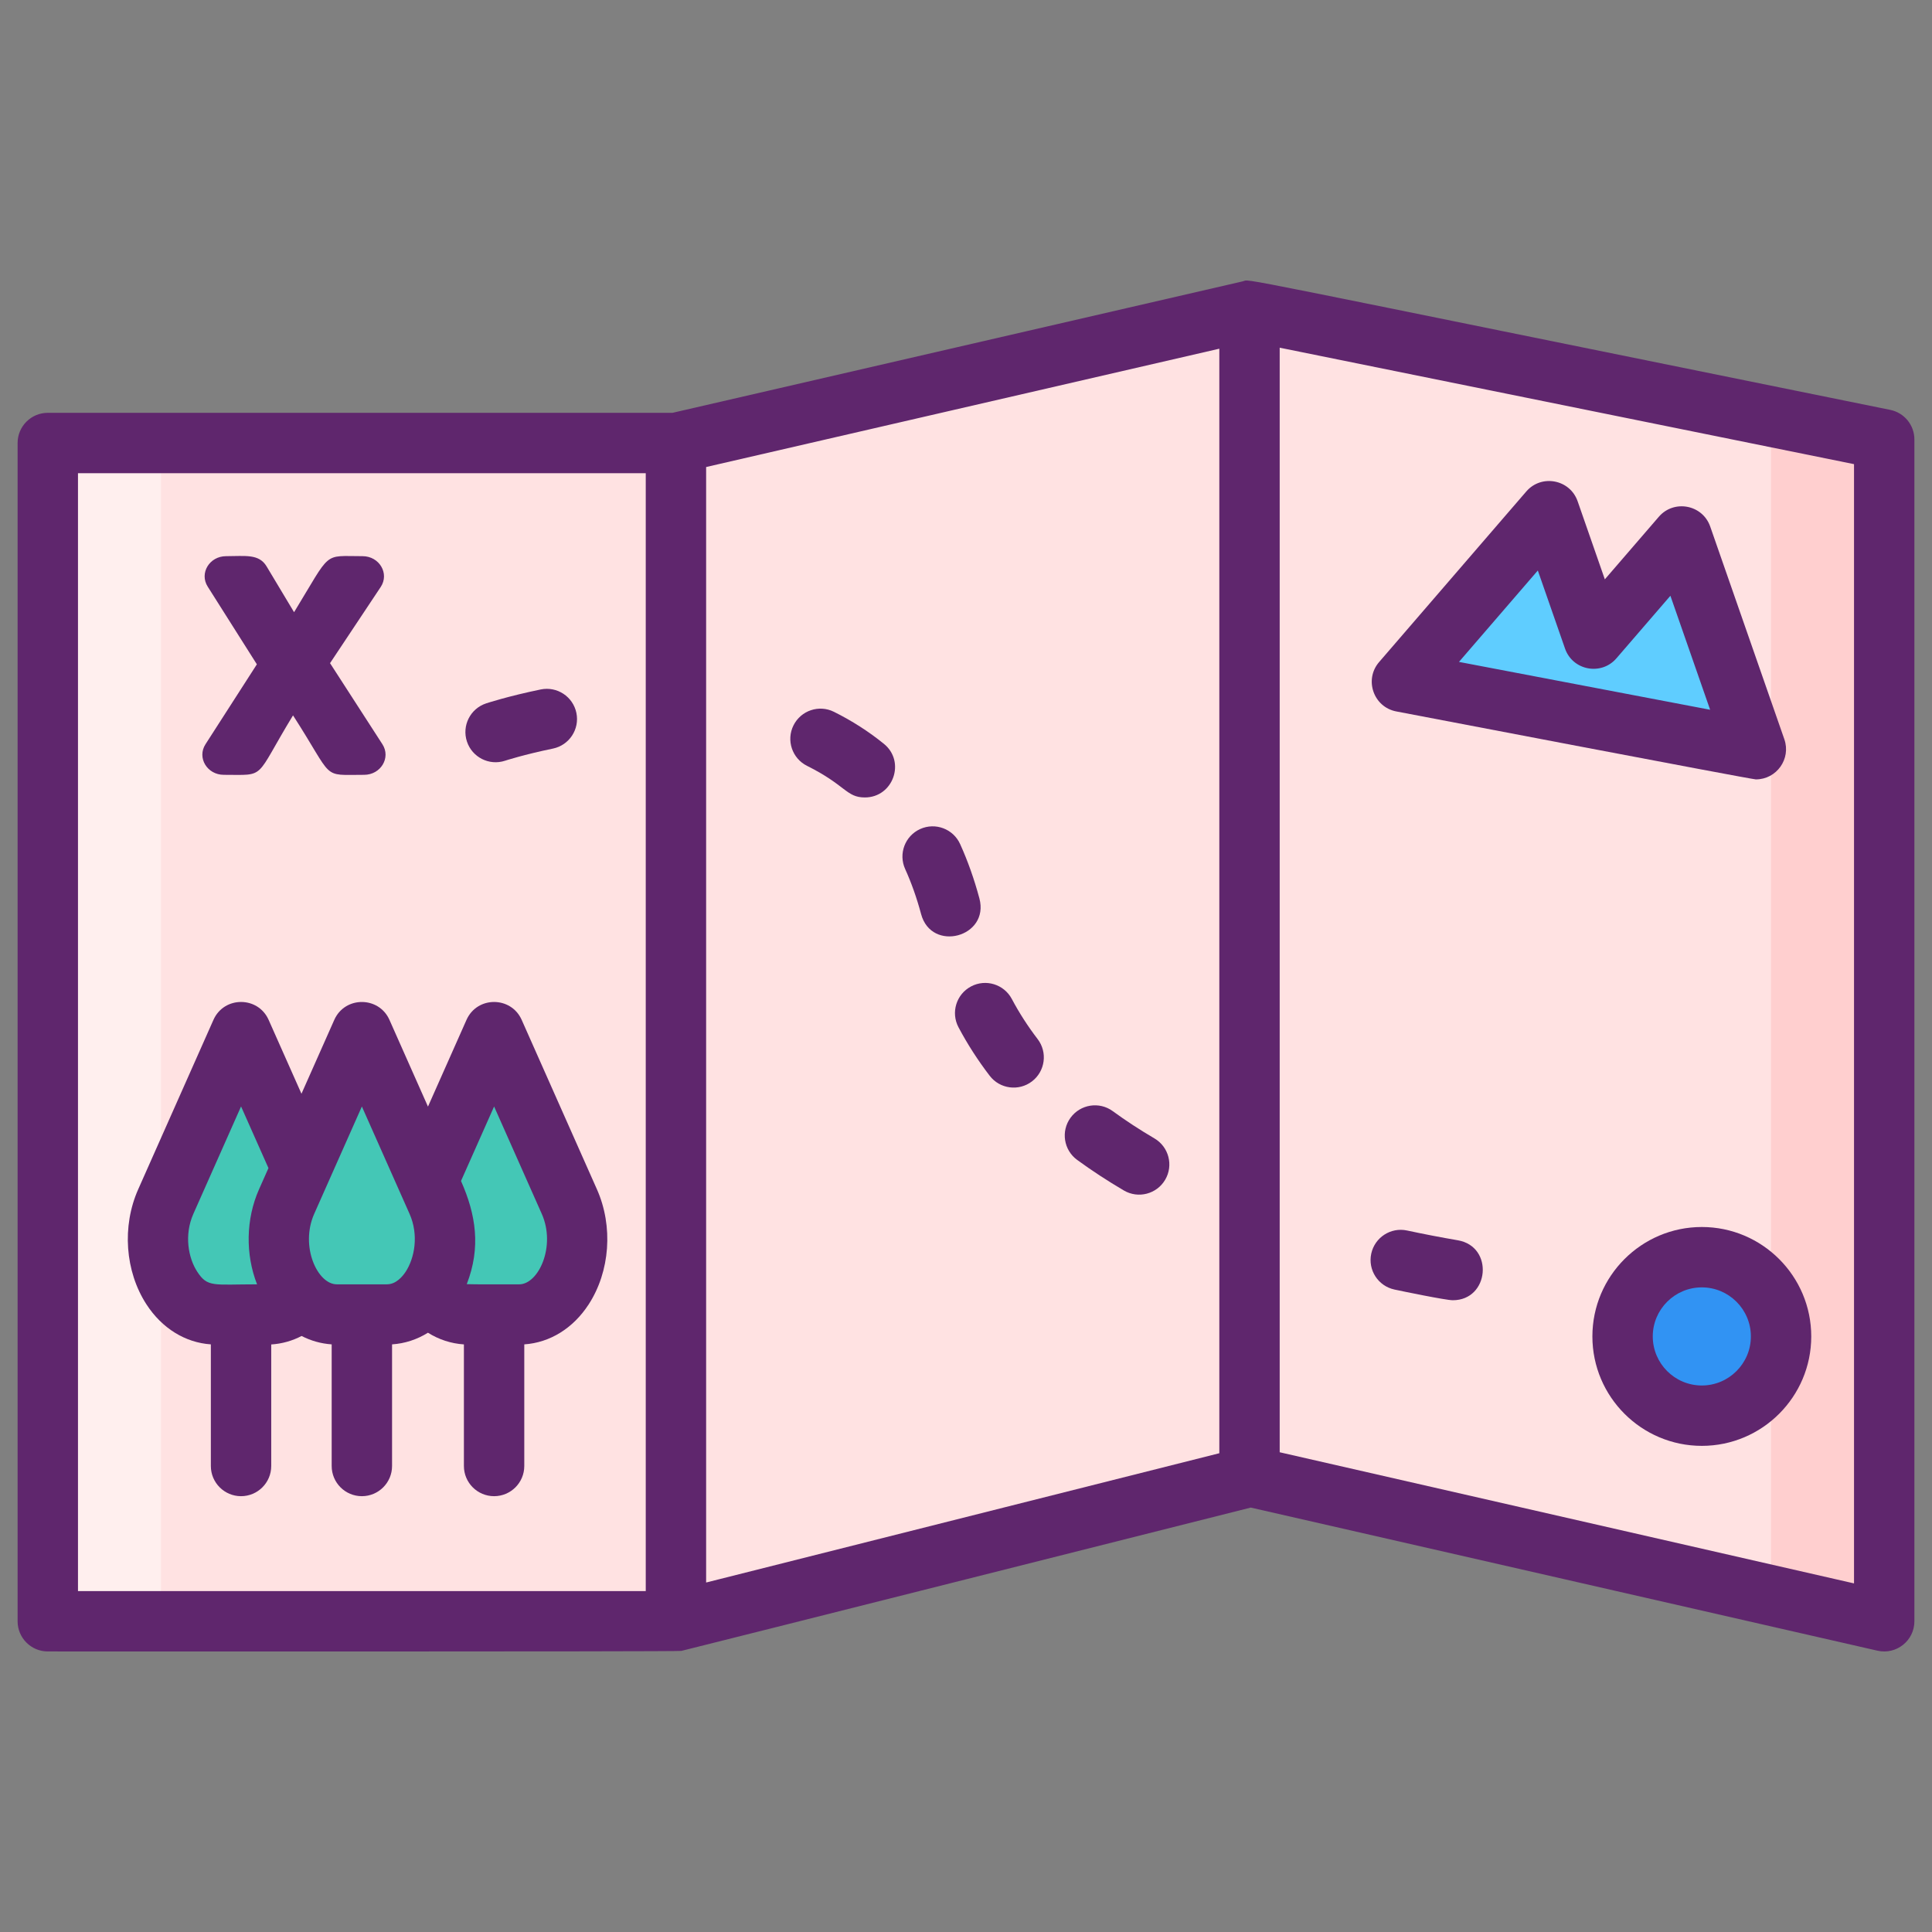 <svg id="Icon_Set" enable-background="new 0 0 256 256" height="512" viewBox="0 0 256 256" width="512" xmlns="http://www.w3.org/2000/svg"><rect x="0" y="0" width="256" height="256" fill="#808080" stroke="none"/><path d="m165.566 41.178-76 17.523h-83.233v156.124h83.233l76-19.147v-.058l84.1 19.205v-156.596z" fill="#ffe2e2"/><path d="m6.33 58.702h15v156.12h-15z" fill="#ffefee"/><path d="m249.67 58.231v156.59l-15-3.42v-156.21z" fill="#ffcfcf"/><circle cx="225.5" cy="177.085" fill="#3193f3" r="10.5"/><path d="m227.747 85.179-4.912-14.096-9.751 11.302-1.932 2.238-.973-2.792-4.911-14.095-9.751 11.301-9.751 11.302 14.663 2.794 2.904.553 14.663 2.794 14.663 2.794z" fill="#5fcdff"/><path d="m75.44 159.211c-2.206-4.97-.318-.719-9.97-22.45-9.084 20.453-8.119 18.281-8.76 19.72v.004c-.787-1.771-7.797-17.554-8.76-19.723l-8.001 18.016-8.009-18.017c-9.691 21.818-7.825 17.617-9.97 22.45-2.96 6.65.74 14.97 6.65 14.97h6.64c1.818 0 3.417-.779 4.686-2.066 2.561 2.58 4.393 2.065 11.327 2.065 2.194 0 4.081-1.149 5.437-2.932v.003c1.36 1.78 3.25 2.93 5.44 2.93h6.64c5.91.001 9.61-8.32 6.65-14.97z" fill="#44c7b6"/><g fill="#5f266d"><path d="m250.462 54.31c-90.434-18.336-84.55-17.317-85.794-17.029l-75.555 17.42h-82.78c-2.209 0-4 1.791-4 4v156.124c0 2.209 1.791 4 4 4 .624 0 83.334.04 83.948-.072.364-.065 75.093-18.901 75.452-18.991l83.043 18.963c2.507.573 4.891-1.337 4.891-3.899v-156.596c0-1.903-1.341-3.542-3.205-3.92zm-164.895 156.515h-75.234v-148.124h75.233v148.124zm75.999-18.264-68 17.131v-147.809l68-15.678zm84.101 17.247-76.101-17.377v-146.36l76.101 15.43z"/><path d="m106.938 101.479c5.162 2.574 5.19 4.187 7.66 4.187 3.753 0 5.443-4.737 2.522-7.106-2.003-1.625-4.229-3.052-6.616-4.24-1.976-.987-4.378-.182-5.364 1.797-.984 1.976-.18 4.377 1.798 5.362z"/><path d="m184.77 170.871c.908.195 6.802 1.417 7.731 1.417 4.856 0 5.477-7.118.672-7.943-2.267-.39-4.53-.825-6.728-1.296-2.16-.466-4.286.914-4.749 3.073-.462 2.161.914 4.287 3.074 4.749z"/><path d="m66.921 100.799c.024-.008 2.492-.814 6.343-1.607 2.164-.446 3.557-2.562 3.111-4.725s-2.564-3.556-4.725-3.111c-4.348.896-7.126 1.811-7.242 1.849-2.096.694-3.23 2.955-2.538 5.051.691 2.09 2.949 3.236 5.051 2.543z"/><path d="m127.004 136.117c1.173 2.214 2.564 4.376 4.134 6.426 1.342 1.753 3.853 2.087 5.607.744s2.087-3.854.744-5.607c-1.301-1.699-2.45-3.485-3.417-5.309-1.034-1.95-3.455-2.698-5.407-1.661-1.952 1.034-2.696 3.454-1.661 5.407z"/><path d="m122.047 121.112c1.375 5.14 9.1 3.057 7.728-2.068-.682-2.548-1.542-4.971-2.554-7.203-.913-2.012-3.285-2.902-5.296-1.989s-2.902 3.284-1.989 5.296c.831 1.833 1.542 3.84 2.111 5.964z"/><path d="m142.726 153.691c1.932 1.412 4.016 2.775 6.192 4.054 1.908 1.121 4.357.479 5.475-1.424 1.119-1.905.481-4.356-1.424-5.475-1.948-1.144-3.807-2.359-5.524-3.614-1.781-1.304-4.286-.914-5.589.87-1.304 1.783-.914 4.286.87 5.589z"/><path d="m225.5 162.584c-7.995 0-14.5 6.505-14.5 14.5s6.505 14.5 14.5 14.5 14.5-6.505 14.5-14.5-6.505-14.5-14.5-14.5zm0 21c-3.584 0-6.5-2.916-6.5-6.5s2.916-6.5 6.5-6.5 6.5 2.916 6.5 6.5-2.916 6.5-6.5 6.5z"/><path d="m185.018 94.269c.582.111 47.048 9.005 47.641 9.005 2.753 0 4.681-2.72 3.777-5.316l-9.824-28.19c-1.018-2.918-4.812-3.61-6.806-1.297l-7.157 8.294-3.604-10.345c-1.014-2.906-4.798-3.624-6.806-1.297l-19.501 22.604c-2.01 2.329-.739 5.967 2.28 6.542zm18.752-18.675 3.604 10.346c1.014 2.913 4.808 3.614 6.806 1.296l7.157-8.294c3.232 9.275 2.031 5.831 5.264 15.105l-33.28-6.341z"/><path d="m27.939 178.136v16.116c0 2.209 1.791 4 4 4s4-1.791 4-4v-16.104c1.418-.092 2.771-.471 4.025-1.123 1.244.64 2.587 1.018 3.986 1.111v16.116c0 2.209 1.791 4 4 4s4-1.791 4-4v-16.116c1.692-.113 3.305-.64 4.756-1.543 1.453.909 3.065 1.437 4.764 1.548v16.111c0 2.209 1.791 4 4 4s4-1.791 4-4v-16.116c3.382-.228 6.464-2.114 8.529-5.293 2.843-4.376 3.272-10.365 1.097-15.254l-9.97-22.451c-1.403-3.156-5.904-3.166-7.312 0l-5.105 11.493-5.103-11.491c-1.403-3.156-5.904-3.166-7.312 0l-4.347 9.788-4.352-9.791c-1.406-3.162-5.907-3.159-7.311.001l-9.968 22.447c-2.178 4.893-1.748 10.881 1.094 15.257 2.065 3.179 5.147 5.066 8.529 5.294zm37.531-31.52 6.315 14.223c1.906 4.283-.418 9.343-2.996 9.343-.314 0-6.641.017-6.941-.027 1.89-4.859 1.219-9.208-.763-13.67zm-23.835 14.22 6.315-14.219 6.315 14.219c1.256 2.826.655 5.88-.497 7.652-.411.632-1.281 1.691-2.496 1.691h-6.646c-2.576.001-4.894-5.061-2.991-9.343zm-16.009-.003 6.315-14.222 3.63 8.167-1.248 2.81c-1.759 3.96-1.811 8.635-.262 12.593-5.829 0-6.553.44-7.942-1.697-1.151-1.773-1.751-4.824-.493-7.651z"/><path d="m29.656 102.668c5.723 0 3.953.689 9.171-7.877 5.557 8.627 3.646 7.877 9.417 7.877 2.213 0 3.575-2.274 2.427-4.052l-6.939-10.743 6.714-10.095c1.182-1.777-.178-4.082-2.408-4.082-5.319 0-4.056-.792-9.072 7.424 0-.001-3.64-6.068-3.638-6.066-1.02-1.702-2.831-1.358-5.369-1.358-2.202 0-3.566 2.253-2.44 4.031l6.517 10.3-6.81 10.593c-1.143 1.779.22 4.048 2.43 4.048z"/></g></svg>